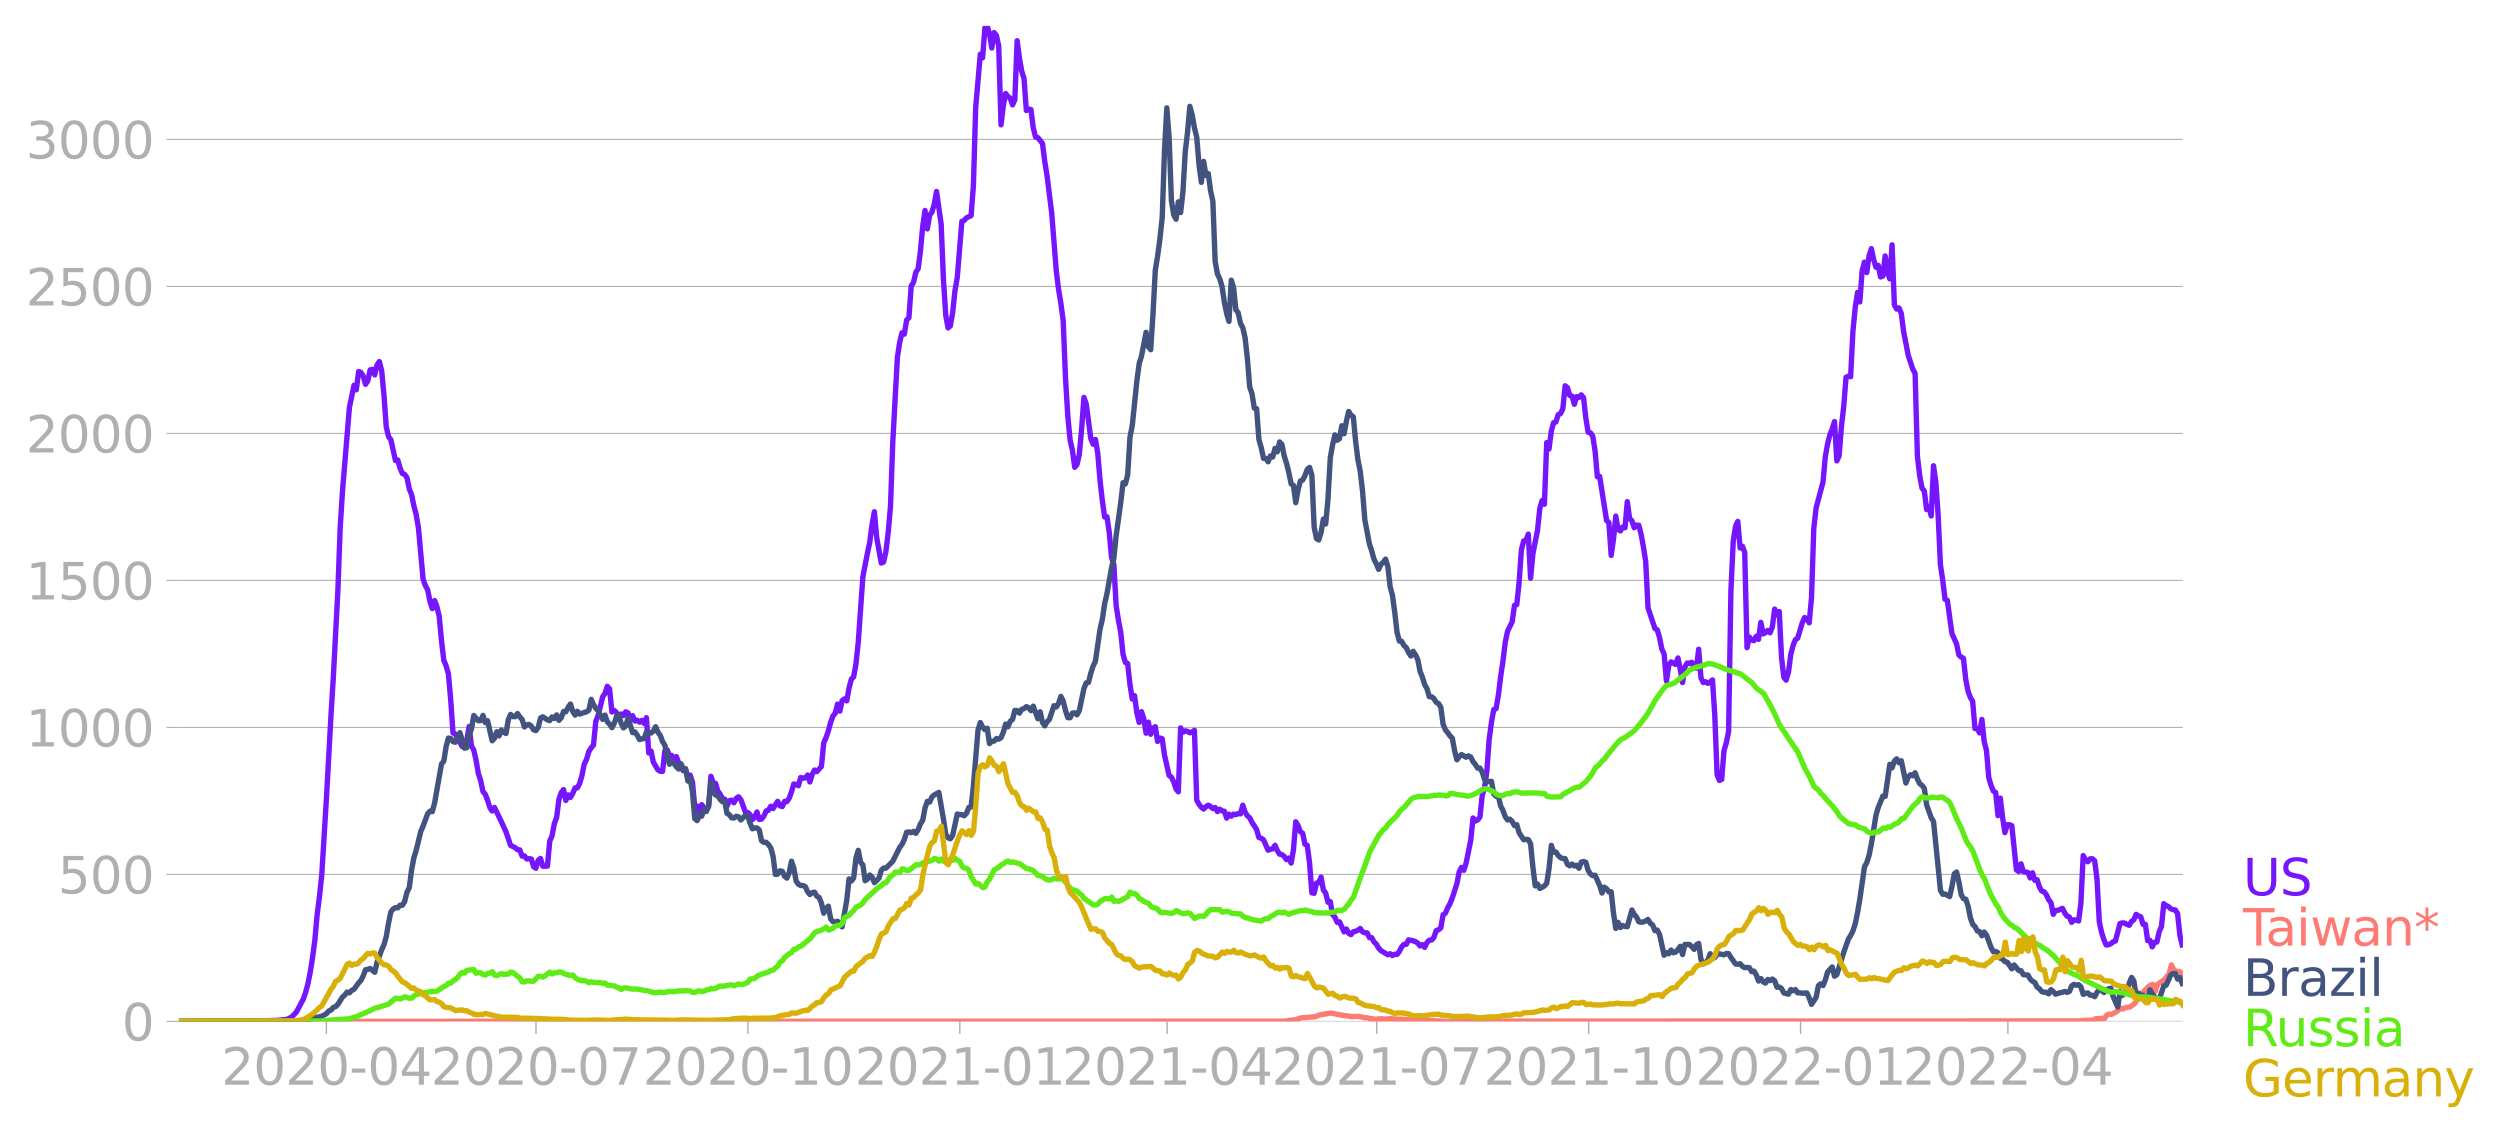 <svg xmlns:xlink="http://www.w3.org/1999/xlink" width="928.157" height="420.553" viewBox="0 0 696.117 315.414" xmlns="http://www.w3.org/2000/svg"><defs><style>*{stroke-linejoin:round;stroke-linecap:butt}</style></defs><g id="figure_1"><path d="M0 315.414h696.117V0H0v315.414z" style="fill:none" id="patch_1"/><g id="axes_1"><path d="M49.83 284.4h558V7.2h-558v277.2z" style="fill:none" id="patch_2"/><g id="matplotlib.axis_1"><g id="xtick_1"><g id="line2d_1"><defs><path id="m16fe137ed3" d="M0 0v3.5" style="stroke:#b0b0b0;stroke-width:.4"/></defs><use xlink:href="#m16fe137ed3" x="90.878" y="284.4" style="fill:#b0b0b0;stroke:#b0b0b0;stroke-width:.4"/></g><g style="fill:#b0b0b0" transform="matrix(.14 0 0 -.14 61.63 302.038)" id="text_1"><defs><path id="DejaVuSans-32" d="M1228 531h2203V0H469v531q359 372 979 998 621 627 780 809 303 340 423 576 121 236 121 464 0 372-261 606-261 235-680 235-297 0-627-103-329-103-704-313v638q381 153 712 231 332 78 607 78 725 0 1156-363 431-362 431-968 0-288-108-546-107-257-392-607-78-91-497-524-418-433-1181-1211z" transform="scale(.016)"/><path id="DejaVuSans-30" d="M2034 4250q-487 0-733-480-245-479-245-1442 0-959 245-1439 246-480 733-480 491 0 736 480 246 480 246 1439 0 963-246 1442-245 480-736 480zm0 500q785 0 1199-621 414-620 414-1801 0-1178-414-1799Q2819-91 2034-91q-784 0-1198 620-414 621-414 1799 0 1181 414 1801 414 621 1198 621z" transform="scale(.016)"/><path id="DejaVuSans-2d" d="M313 2009h1684v-512H313v512z" transform="scale(.016)"/><path id="DejaVuSans-34" d="M2419 4116 825 1625h1594v2491zm-166 550h794V1625h666v-525h-666V0h-628v1100H313v609l1940 2957z" transform="scale(.016)"/></defs><use xlink:href="#DejaVuSans-32"/><use xlink:href="#DejaVuSans-30" x="63.623"/><use xlink:href="#DejaVuSans-32" x="127.246"/><use xlink:href="#DejaVuSans-30" x="190.869"/><use xlink:href="#DejaVuSans-2d" x="254.492"/><use xlink:href="#DejaVuSans-30" x="290.576"/><use xlink:href="#DejaVuSans-34" x="354.199"/></g></g><g id="xtick_2"><use xlink:href="#m16fe137ed3" x="149.244" y="284.4" style="fill:#b0b0b0;stroke:#b0b0b0;stroke-width:.4" id="line2d_2"/><g style="fill:#b0b0b0" transform="matrix(.14 0 0 -.14 119.996 302.038)" id="text_2"><defs><path id="DejaVuSans-37" d="M525 4666h3000v-269L1831 0h-659l1594 4134H525v532z" transform="scale(.016)"/></defs><use xlink:href="#DejaVuSans-32"/><use xlink:href="#DejaVuSans-30" x="63.623"/><use xlink:href="#DejaVuSans-32" x="127.246"/><use xlink:href="#DejaVuSans-30" x="190.869"/><use xlink:href="#DejaVuSans-2d" x="254.492"/><use xlink:href="#DejaVuSans-30" x="290.576"/><use xlink:href="#DejaVuSans-37" x="354.199"/></g></g><g id="xtick_3"><use xlink:href="#m16fe137ed3" x="208.251" y="284.4" style="fill:#b0b0b0;stroke:#b0b0b0;stroke-width:.4" id="line2d_3"/><g style="fill:#b0b0b0" transform="matrix(.14 0 0 -.14 179.003 302.038)" id="text_3"><defs><path id="DejaVuSans-31" d="M794 531h1031v3560L703 3866v575l1116 225h631V531h1031V0H794v531z" transform="scale(.016)"/></defs><use xlink:href="#DejaVuSans-32"/><use xlink:href="#DejaVuSans-30" x="63.623"/><use xlink:href="#DejaVuSans-32" x="127.246"/><use xlink:href="#DejaVuSans-30" x="190.869"/><use xlink:href="#DejaVuSans-2d" x="254.492"/><use xlink:href="#DejaVuSans-31" x="290.576"/><use xlink:href="#DejaVuSans-30" x="354.199"/></g></g><g id="xtick_4"><use xlink:href="#m16fe137ed3" x="267.258" y="284.4" style="fill:#b0b0b0;stroke:#b0b0b0;stroke-width:.4" id="line2d_4"/><g style="fill:#b0b0b0" transform="matrix(.14 0 0 -.14 238.01 302.038)" id="text_4"><use xlink:href="#DejaVuSans-32"/><use xlink:href="#DejaVuSans-30" x="63.623"/><use xlink:href="#DejaVuSans-32" x="127.246"/><use xlink:href="#DejaVuSans-31" x="190.869"/><use xlink:href="#DejaVuSans-2d" x="254.492"/><use xlink:href="#DejaVuSans-30" x="290.576"/><use xlink:href="#DejaVuSans-31" x="354.199"/></g></g><g id="xtick_5"><use xlink:href="#m16fe137ed3" x="324.982" y="284.4" style="fill:#b0b0b0;stroke:#b0b0b0;stroke-width:.4" id="line2d_5"/><g style="fill:#b0b0b0" transform="matrix(.14 0 0 -.14 295.734 302.038)" id="text_5"><use xlink:href="#DejaVuSans-32"/><use xlink:href="#DejaVuSans-30" x="63.623"/><use xlink:href="#DejaVuSans-32" x="127.246"/><use xlink:href="#DejaVuSans-31" x="190.869"/><use xlink:href="#DejaVuSans-2d" x="254.492"/><use xlink:href="#DejaVuSans-30" x="290.576"/><use xlink:href="#DejaVuSans-34" x="354.199"/></g></g><g id="xtick_6"><use xlink:href="#m16fe137ed3" x="383.347" y="284.4" style="fill:#b0b0b0;stroke:#b0b0b0;stroke-width:.4" id="line2d_6"/><g style="fill:#b0b0b0" transform="matrix(.14 0 0 -.14 354.1 302.038)" id="text_6"><use xlink:href="#DejaVuSans-32"/><use xlink:href="#DejaVuSans-30" x="63.623"/><use xlink:href="#DejaVuSans-32" x="127.246"/><use xlink:href="#DejaVuSans-31" x="190.869"/><use xlink:href="#DejaVuSans-2d" x="254.492"/><use xlink:href="#DejaVuSans-30" x="290.576"/><use xlink:href="#DejaVuSans-37" x="354.199"/></g></g><g id="xtick_7"><use xlink:href="#m16fe137ed3" x="442.354" y="284.4" style="fill:#b0b0b0;stroke:#b0b0b0;stroke-width:.4" id="line2d_7"/><g style="fill:#b0b0b0" transform="matrix(.14 0 0 -.14 413.106 302.038)" id="text_7"><use xlink:href="#DejaVuSans-32"/><use xlink:href="#DejaVuSans-30" x="63.623"/><use xlink:href="#DejaVuSans-32" x="127.246"/><use xlink:href="#DejaVuSans-31" x="190.869"/><use xlink:href="#DejaVuSans-2d" x="254.492"/><use xlink:href="#DejaVuSans-31" x="290.576"/><use xlink:href="#DejaVuSans-30" x="354.199"/></g></g><g id="xtick_8"><use xlink:href="#m16fe137ed3" x="501.361" y="284.4" style="fill:#b0b0b0;stroke:#b0b0b0;stroke-width:.4" id="line2d_8"/><g style="fill:#b0b0b0" transform="matrix(.14 0 0 -.14 472.113 302.038)" id="text_8"><use xlink:href="#DejaVuSans-32"/><use xlink:href="#DejaVuSans-30" x="63.623"/><use xlink:href="#DejaVuSans-32" x="127.246"/><use xlink:href="#DejaVuSans-32" x="190.869"/><use xlink:href="#DejaVuSans-2d" x="254.492"/><use xlink:href="#DejaVuSans-30" x="290.576"/><use xlink:href="#DejaVuSans-31" x="354.199"/></g></g><g id="xtick_9"><use xlink:href="#m16fe137ed3" x="559.085" y="284.4" style="fill:#b0b0b0;stroke:#b0b0b0;stroke-width:.4" id="line2d_9"/><g style="fill:#b0b0b0" transform="matrix(.14 0 0 -.14 529.837 302.038)" id="text_9"><use xlink:href="#DejaVuSans-32"/><use xlink:href="#DejaVuSans-30" x="63.623"/><use xlink:href="#DejaVuSans-32" x="127.246"/><use xlink:href="#DejaVuSans-32" x="190.869"/><use xlink:href="#DejaVuSans-2d" x="254.492"/><use xlink:href="#DejaVuSans-30" x="290.576"/><use xlink:href="#DejaVuSans-34" x="354.199"/></g></g></g><g id="matplotlib.axis_2"><g id="ytick_1"><path d="M49.83 284.4h558" clip-path="url(#p6d9cd3d3c3)" style="fill:none;stroke:#b0b0b0;stroke-width:.3;stroke-linecap:square" id="line2d_10"/><g id="line2d_11"><defs><path id="mccbe246eff" d="M0 0h-3.5" style="stroke:#b0b0b0;stroke-width:.3"/></defs><use xlink:href="#mccbe246eff" x="49.83" y="284.4" style="fill:#b0b0b0;stroke:#b0b0b0;stroke-width:.3"/></g><use xlink:href="#DejaVuSans-30" style="fill:#b0b0b0" transform="matrix(.14 0 0 -.14 33.922 289.719)" id="text_10"/></g><g id="ytick_2"><path d="M49.83 243.468h558" clip-path="url(#p6d9cd3d3c3)" style="fill:none;stroke:#b0b0b0;stroke-width:.3;stroke-linecap:square" id="line2d_12"/><use xlink:href="#mccbe246eff" x="49.83" y="243.468" style="fill:#b0b0b0;stroke:#b0b0b0;stroke-width:.3" id="line2d_13"/><g style="fill:#b0b0b0" transform="matrix(.14 0 0 -.14 16.108 248.787)" id="text_11"><defs><path id="DejaVuSans-35" d="M691 4666h2478v-532H1269V2991q137 47 274 70 138 23 276 23 781 0 1237-428 457-428 457-1159 0-753-469-1171Q2575-91 1722-91q-294 0-599 50Q819 9 494 109v635q281-153 581-228t634-75q541 0 856 284 316 284 316 772 0 487-316 771-315 285-856 285-253 0-505-56-251-56-513-175v2344z" transform="scale(.016)"/></defs><use xlink:href="#DejaVuSans-35"/><use xlink:href="#DejaVuSans-30" x="63.623"/><use xlink:href="#DejaVuSans-30" x="127.246"/></g></g><g id="ytick_3"><path d="M49.83 202.537h558" clip-path="url(#p6d9cd3d3c3)" style="fill:none;stroke:#b0b0b0;stroke-width:.3;stroke-linecap:square" id="line2d_14"/><use xlink:href="#mccbe246eff" x="49.83" y="202.537" style="fill:#b0b0b0;stroke:#b0b0b0;stroke-width:.3" id="line2d_15"/><g style="fill:#b0b0b0" transform="matrix(.14 0 0 -.14 7.2 207.856)" id="text_12"><use xlink:href="#DejaVuSans-31"/><use xlink:href="#DejaVuSans-30" x="63.623"/><use xlink:href="#DejaVuSans-30" x="127.246"/><use xlink:href="#DejaVuSans-30" x="190.869"/></g></g><g id="ytick_4"><path d="M49.83 161.605h558" clip-path="url(#p6d9cd3d3c3)" style="fill:none;stroke:#b0b0b0;stroke-width:.3;stroke-linecap:square" id="line2d_16"/><use xlink:href="#mccbe246eff" x="49.83" y="161.605" style="fill:#b0b0b0;stroke:#b0b0b0;stroke-width:.3" id="line2d_17"/><g style="fill:#b0b0b0" transform="matrix(.14 0 0 -.14 7.2 166.924)" id="text_13"><use xlink:href="#DejaVuSans-31"/><use xlink:href="#DejaVuSans-35" x="63.623"/><use xlink:href="#DejaVuSans-30" x="127.246"/><use xlink:href="#DejaVuSans-30" x="190.869"/></g></g><g id="ytick_5"><path d="M49.83 120.674h558" clip-path="url(#p6d9cd3d3c3)" style="fill:none;stroke:#b0b0b0;stroke-width:.3;stroke-linecap:square" id="line2d_18"/><use xlink:href="#mccbe246eff" x="49.83" y="120.674" style="fill:#b0b0b0;stroke:#b0b0b0;stroke-width:.3" id="line2d_19"/><g style="fill:#b0b0b0" transform="matrix(.14 0 0 -.14 7.2 125.993)" id="text_14"><use xlink:href="#DejaVuSans-32"/><use xlink:href="#DejaVuSans-30" x="63.623"/><use xlink:href="#DejaVuSans-30" x="127.246"/><use xlink:href="#DejaVuSans-30" x="190.869"/></g></g><g id="ytick_6"><path d="M49.83 79.742h558" clip-path="url(#p6d9cd3d3c3)" style="fill:none;stroke:#b0b0b0;stroke-width:.3;stroke-linecap:square" id="line2d_20"/><use xlink:href="#mccbe246eff" x="49.83" y="79.742" style="fill:#b0b0b0;stroke:#b0b0b0;stroke-width:.3" id="line2d_21"/><g style="fill:#b0b0b0" transform="matrix(.14 0 0 -.14 7.2 85.061)" id="text_15"><use xlink:href="#DejaVuSans-32"/><use xlink:href="#DejaVuSans-35" x="63.623"/><use xlink:href="#DejaVuSans-30" x="127.246"/><use xlink:href="#DejaVuSans-30" x="190.869"/></g></g><g id="ytick_7"><path d="M49.83 38.81h558" clip-path="url(#p6d9cd3d3c3)" style="fill:none;stroke:#b0b0b0;stroke-width:.3;stroke-linecap:square" id="line2d_22"/><use xlink:href="#mccbe246eff" x="49.83" y="38.811" style="fill:#b0b0b0;stroke:#b0b0b0;stroke-width:.3" id="line2d_23"/><g style="fill:#b0b0b0" transform="matrix(.14 0 0 -.14 7.2 44.13)" id="text_16"><defs><path id="DejaVuSans-33" d="M2597 2516q453-97 707-404 255-306 255-756 0-690-475-1069Q2609-91 1734-91q-293 0-604 58T488 141v609q262-153 574-231 313-78 654-78 593 0 904 234t311 681q0 413-289 645-289 233-804 233h-544v519h569q465 0 712 186t247 536q0 359-255 551-254 193-729 193-260 0-557-57-297-56-653-174v562q360 100 674 150t592 50q719 0 1137-327 419-326 419-882 0-388-222-655t-631-370z" transform="scale(.016)"/></defs><use xlink:href="#DejaVuSans-33"/><use xlink:href="#DejaVuSans-30" x="63.623"/><use xlink:href="#DejaVuSans-30" x="127.246"/><use xlink:href="#DejaVuSans-30" x="190.869"/></g></g></g><path d="m49.83 284.4 22.448-.082 3.207-.152 1.283-.012 1.283-.117 1.924-.21 1.283-.667 1.282-1.368 1.924-3.625.642-1.871.641-2.41.642-3.192.641-4.035.641-4.865.642-7.134.641-4.993.642-6.082 1.282-21.038 1.283-23.355.641-10.385 1.283-24.453.642-17.507.64-10.093 1.925-23.296 1.283-6.186.641 1.263.642-5.076.641.246.641 1.029.642 2.28.641-.97.641-3.04.642-.165.641 1.544.642-2.772.641-.923.641 2.514.642 6.713.641 8.923.642 2.76.64.83 1.284 5.8.641-.151.641 2.28.642 1.485.641.258.642.912.64 3.122.642 1.58.642 3.145.641 2.432.641 3.79 1.283 14.209.642 1.766.641 1.204.641 3.228.642 1.976.641-2.222.641 1.65.642 2.724.641 6.806.642 5.438.641 1.544.641 2.222.642 7.25.641 9.205.642.327 1.924 3.45.641.21.641-2.058.642-3.719.641 5.427.642 1.11.64 2.82.642 3.73.642 1.941.641 3.076.641.772.642 1.637.641 2.07.642.935.641-.982 1.924 3.976 1.283 2.819 1.283 3.765 1.282.655.642.55.641.07.642 1.72.64-.07.642.865.642-.082.641.105.641 2.105.642.456.641-2.222.642-.491.64 2.152 1.284-.035.641-6.959.641-1.45.642-3.426.641-1.708.642-5.099.641-1.824.641-.83.642 3.005.641-1.532.641.69.642-1.111.641-1.532.642-.035.641-1.205.641-2.21.642-3.193.641-1.286.642-2.234.64-.982.642-.748.642-6.643.641-1.59 1.283-5.24.641-.924.642-1.988.64.725.642 6.409.642-.421.641.608.641 1.696.642-1.322.641.421.642-1.017.641.304.641 2.105.642-1.333.641 1.473.641-.21.642.538.641-.491.642.83.641-1.579.641 9.8.642-.514.641 3.064 1.283 2.187.641.362.642.047.641-5.707.641-.292.642 1.555.641.012.642 1.029.64-.702.642 1.684.642 1.263.641.97.641-.303.642 1.918.641-.386.642 1.965.641 7.005.641-.363.642 1.778.641-2.152 1.283 1.625.641-1.122.642-8.42.641 1.824.641.152.642 2.117.641.889.642 1.227.64.164.642 1.942.642-1.497.641-.152.641.713.642-1.228.641-.433.642.772 1.282 3.544.642.058.641.573.641 1.439.642-.679.641-1.485.642 2.093.641-.116.641-.82.642-1.438.641-.198.641-1.111.642.631 1.283-2 .641 1.252.641.198.642-1.438.641.059.642-.936.64-1.79.642-2.163.642.105.641.363.641-2.28.642.198.641-.128.642-.76.64 1.93.642-2.13.642-1.192.641.432 1.283-1.438.641-6.56.642-1.427.641-1.895.641-2.374.642-1.778.641-.76.641-2.56.642 1.952.641-2.912.642-.491.641.538.641-3.555.642-2.48.641-.655.642-3.555.64-6.104 1.284-18.186 1.282-6.619.642-3.017.641-4.994.642-3.485.64 7.134 1.284 7.157.641-.28.641-2.877.642-5.345.641-7.344.642-17.928 1.282-23.53.642-4.187.641-2.631.641.386.642-3.918.641-.666.642-8.853.641-.983.641-2.818.642-.97.641-4.913.642-6.934.64-4.386.642 5.122.642-3.789.641-.889.641-2.163.642-3.579 1.283 9.11.64 15.46.642 9.93.642 3.496.641-.573.641-3.683.642-6.093.641-3.731 1.283-15.577.641-.27.642-.724 1.282-.62.642-8.303.641-21.835 1.283-14.805.641.994.642-8.373.641-.515.642 2.292.64 3.871.642-4.292.642.795.641 2.96.641 21.927.642-5.333.641-3.368.642.807.64.48.642 1.87.642-1.426.641-16.431.641 4.865.642 3.613.641 2.082.642 8.865.641-.398.641.129.642 5.098.641 2.55.641.164 1.283 1.625.642 5.04.641 3.977 1.283 10.28 1.283 16.243.64 5.134.642 3.883.642 4.853.641 15.94.641 10.479.642 6.783.641 2.783.642 4.783.64-.76.642-2.853.642-7.029.641-8.818.641 1.825 1.283 9.636.642 1.567.641-1.333.641 3.812.642 7.579.641 5.683.641 4.538.642-.094.641 4.339.642 7.005.641 1.977.641 11.437.642 4.105.641 3.356.642 6.152.64 2.198.642.316.642 5.847.641 4.023.641-.924.642 4.83.641 2.608.642-2.982.64 2 .642 3.988.642-3.064.641 3.368.641-1.66.642-.445.641 4.093.642-.936.641.176.641 4.572 1.283 5.66.641.492.642 1.286.641 2 .642.784.641-17.788.641 1.205.642-.386.641.128.642.41.64-.234.642-.456.642 19.448.641 1.17.641.783.642.514.641-.654.642-.41.64.363.642.585.642-.316.641 1.134.641-.643.642.456.641.117.642 1.895.641-1.088.641.561.642-.584.641.152.641-.304.642.081.641-2.409.642 1.907.641 1.064.641.526.642 1.275 1.283 1.988.64 2.222.642.234.642.409 1.282 2.889.642-.246.641-.117.642-.97.64 1.473.642.982.642.106.641.526.641.9.642-.456.641 1.404.642-3.66.641-7.836.641 1.04.642 1.72.641.42.641 3.076.642.316.641 4.865.642 8.338.641.13.641-2.854.642-.082.641-1.567.642 3.578.64.866.642 2.56.642-.198.641 3.602.641.725.642 1.45.641-.117 1.283 2.772.641-.795.642 1.192.641.375.641-.807.642-.129.641-.269.642-.503.641.912.641.281.642.024.641 1.31.641.034.642 1.182.641.608.642 1.122.641.69 1.924 1.146.642-.28.64.503.642-.363.642.059.641-.83.641-1.264.642-.713.641-.012.642-1.251 1.282.269.642.234.641.42.641.784.642-.374.641.772.642-1.345.641-.667.641-.035.642-.736.641-1.883.641-.222.642-.538.641-3.65.642-.455.641-1.497.641-1.146.642-1.614 1.283-3.976.64-3.275.642-1.24.642.82.641-2.024 1.283-6.327.641-6.222.642.854.64-.292.642-.842.642-6.046.641-2.082.641-4.596.642-8.818.641-4.818.642-3.544.641-.257.641-3.719.642-5.227.641-4.292.641-5.263.642-3.064 1.283-2.631.641-4.573.641-.21.642-6.093.641-9.122.642-2.526.64-.117.642-1.766.642 12.268.641-6.807 1.283-6.514.641-6.08.642-2.223.64 1.03.642-17.157.642 1.778.641-4.994.641-2.327.642-.21.641-2.047.642-.27.641-1.344.641-6.397.642.514.641 2.176.641.198.642 2.257.641-2.151.642.245.641-.713.641.795.642 5.707.641 3.883.642.187.64.9.642 4.117.642 7.204.641-.082 1.924 12.244.642.573.64 9.17.642-4.492.642-6.455.641 3.742.641.386.642-1.1.641.211.642-7.262.641 4.666.641.655.642 1.93.641-.737.641.07.642 2.503.641 3.496.642 4.14.641 12.853 1.924 5.742.642.374.64 2.129.642 3.216.642 1.426.641 7.485.641-4.304.642-1.029 1.283.702.64-1.79.642 3.135.642 3.719.641-4.292.641-1.158.642.105.641-.304.642 1.474.641.163.641-5.262.642 7.952.641 1.31.641-.21.642.432.641-.374.642-.561.641 9.928.641 16.432.642 1.602.641-.293.642-7.999.64-2.14.642-3.204.642-39.06.641-13.765.641-4.292.642-1.357.641 7.403.642-.491.64 1.742.642 26.489.642-2.947.641.83.641.175.642-1.216.641.854.642-4.725.641 3.204.641-.339.642-.62.641.644.641-1.59.642-5.006.641 1.59.642-.9.641 12.91.641 5.392.642.795.641-2.198.642-4.959.64-2.467.642-1.626.642-.456 1.282-4.257.642-1.462.641.28.642 1.182.64-6.911.642-19.355.642-5.707 1.924-7.216.641-7.04.642-3.59.641-2.562.641-1.613.642-2.035.641 10.934.641-1.415.642-8.116.641-5.613.642-8.14.641-.28.641.128.642-12.712.641-6.56.642-4.2.64 2.655.642-8.7.642-2.386.641 2.9.641-4.631.642-2.011.641 3.017.642 2.152.64-.515.642 3.216.642-.257.641-5.579.641 4.585.642 1.766.641-9.461.642 16.758.641 1.123.641-.304.642 1.508.641 4.994 1.283 6.654 1.283 3.906.641 1.135.641 23.097.642 5.391.641 3.485.642.83.64 5.134.642-.807.642 2.573.641-13.963.641 4.55.642 9.168.641 13.87.642 4.28.64 5.321.642.292 1.283 9.263 1.283 2.83.641 3.099.642.585.641.362.641 5.918.642 3.24.641 1.742.641 1.099.642 7.566h.641l.642 1.193.641-3.742.641 6.14.642 2.526.641 7.555.642 2.198.64 1.52.642.421.642 6.433.641-4.877.641 5.391.642 4.21.641-2.187.642-.011.64.269 1.284 12.29.641.469.641-2.129.642 2.164 1.283.257.641 1.509.641-1.427.642 2.081.641-.163.641 2.035.642 1.11.641.2.642.841.641 1.369.641.807.642 3.274.641-1.087.642-.012 1.282-.561.642 1.286.641.889.641.234.642 1.473.641-.702.642.094.64.234.642-4.888.642-13.31.641 1.112.641.608.642-.819.641-.035.642.585.641 5.076.641 11.917.642 2.947.641 2.023.641 1.473.642-.082.641-.269.642-.526.641-.234 1.283-4.865.641-.175.642.047.64.397.642.222.642-1.087.641-.445.641-1.508.642.456.641.21.642 2.105h.64l.642 4.526.642-.07.641 1.813.641-1.275.642-.058.641-2.866.642-1.438.641-6.374.641.48.642.327.641.573.641.281.642.082.641.994.642 6.023.641 2.713h0" clip-path="url(#p6d9cd3d3c3)" style="fill:none;stroke:#7516fd;stroke-width:1.5;stroke-linecap:square" id="line2d_24"/><path d="m49.83 284.4 307.862-.058 3.207-.457 1.283-.444 3.848-.316.641-.187.642-.304 3.207-.55 3.848.726 1.283.105.641.175 1.924-.105 1.924.42.642.024.641.2.641-.024.642.222 1.924-.164 1.283.105 1.283-.152 1.282.152 1.283.024h.641l1.283.164.642-.035 1.282.152 4.49.07 4.49.245 8.338-.28 1.282.152 1.924.082 1.283-.036 7.055.024 156.497-.07 1.283-.129 2.565-.058.642-.41 2.565-.105.641-.947.642-.222.641.07 1.283-.69 1.283-1.065.641.258.642-.398 1.282-.175 1.283-.936.641-.9.642-1.217 2.565-2.56.642-.469.641-.187.641 1.907.642-1.953 1.283-.89.641-.432 1.283-1.614.641-2.467.641 1.321.642.491.641.012.642.187.641.503h0" clip-path="url(#p6d9cd3d3c3)" style="fill:none;stroke:#fe7b74;stroke-width:1.5;stroke-linecap:square" id="line2d_25"/><path d="m49.83 284.4 32.71-.07 2.566-.328 3.207-.725 1.283-.339 1.282-.655.642-.772.641-.233.641-.784.642-.187.641-.643 1.283-2.035.641-.55.642-.842.641.222.641-.678.642-.316 1.283-1.79.641-.666.641-1.286.642-1.708.641-.105.641-.234 1.283 1.041.642-2.771 1.282-3.462.642-1.415.641-2.246.642-3.812.64-3.1.642-.794.642-.386.641.046.641-.713.642.012.641-1.064.642-2.573.64-1.275.642-4.923.642-3.392.641-2.07 1.283-5.274.641-1.509 1.283-3.426.641-.714.642.129.641-2.398 1.924-10.864.642-.795.641-4.047.641-2.362.642.094.641.888.642.176 1.282-2.655 1.283 4.316.641-.164.642-3.637.641-1.556.642-3.742 1.282 1.45.642-.058.641-1.427.641 2.011.642-.514 1.283 5.555.641-.655.641-1.848.642 1.158.641-1.626.641.62.642.34.641-3.848.642-1.462.641.596.641.024.642-.866.641.948.642.69.64 2.093.642-.573.642-.129.641.468.641 1.04.642.211.641-.923.642-2.573.64-.34 1.284.854.641.2.641-1.018.642.432.641-.994.642 1.497.641-.69.641-1.754.642.07.641-1.251.641-.9.642 2.046.641 1.03.642-1.065.641.783 1.283-.456.641-.163.642-.492.64-2.982.642 1.485.642.971.641.69 1.283 2.433.641-1.193.642 1.848.64.666.642.97.642-1.169.641-1.953.641-.28.642 2.128.641 1.333.642-.526.641-2.187 1.283 4.046.641-.187.641.913.642 1.216.641-.21.642-.083.641-1.847.641.245.642.059.641-.515.642-1.228.64 1.544.642.854.642 1.742.641.983.641 2.947.642 2.362.641-.807.642.631.64.89.642.62.642-1.463.641 1.38h.641l.642 3.427.641-.667.642 3.824.641 7.31.641.55.642-1.252.641.012.641-1.907.642.62.641-1.614.642-6.514.641 2.28.641 1.229.642.234.641 1.005.642.632.64-.094.642 3.368.642.351.641.866.641.07.642-.48.641.14.642.878 1.282-1.333.642.257.641 1.965.641 1.567.642-.223.641-.023.642.561.641 3.006.641.444h.642l.641.632.641.935.642 2.328.641 5.052.642-.082.641-.924.641.129.642 1.391.641.503.642-1.543.64-3.158.642 1.883.642 3.614.641.935.641.328.642.023.641.28.642 1.427.64.784.642-.538.642-.117.641 1.111.641.35.642 1.603.641 2.783.642-1.333.641-.608.641 3.532.642.748.641.152.641-.245.642 1.052.641.515 1.283-7.426.641-5.918.642.585.641-.83.642-5.614.64-2.105.642 3.31.642.736.641 4.41.641-.445.642-1.146.641.596.642 1.532 1.282-1.24.642-2.186.641-.643.641.046 1.925-1.93 1.282-2.596.642-1.25.641-.866.641-1.322.642-2.035.641-.093.642.199.641-.351.641.526.642-1.03.641-1.59.642-1.029.64-3.415.642-1.824.642.21.641-1.45.641-.56 1.283-.69 1.283 7.437.641 4.245.642.96.641.268.641-.959 1.283-5.94.642.151.641.035.641.304.642-.69.641-1.602.641-.164.642-5.87 1.283-15.53.641-2.094.641 1.24.642.736.641-.386.642 4.257.64-.631.642-.059.642-.713.641.175.641-.41.642-1.531.641-2.257.642.748.64-1.532.642-.514.642-2.503.641.058.641.69.642-1.064.641-.187.642-.55.641.316.641.784.642-1.24 1.282 3.497.642-1.918.641 2.982.642.924.641-1.146.641-.632 1.283-3.836.642.363.64-1.03.642-1.917.642 1.286.641 2.608.641 2.012.642.035.641-1.298.642-.07.64.55.642-1.17 1.283-6.128.641-1.59.642-.141.641-2.585.642-1.953.641-1.368 1.283-8.935.641-2.725.641-4.338.642-2.784 1.283-7.239.641-2.69.641-6.233 1.283-9.297.642-5.45.64.328.642-2.48.642-10.513.641-3.275 1.283-12.431.641-4.818.642-2.07 1.282-6.62.642 4.023.641.819.641-9.987.642-12.174.641-3.918.642-4.795.641-5.941.641-18.805.642-11.707.641 8.292.641 17.542.642 3.976.641 1.182.642-4.83.641 2.97.641-5.765.642-11.122.641-5.485.642-7.192.64 2.35.642 3.637.642 2.643.641 7.684.641 4.853.642-5.835.641 3.917.642-.526.64 4.795.642 2.9.642 16.84.641 3.45.641 1.299.642 2.198.641 4.397.642 3.111.641 2.164.641-11.473.642 2.117.641 6.151.641.796.642 2.982.641 1.193.642 2.818.641 5.8.641 7.895.642 1.847.641 4.023.642.164.64 8.584.642 2.222.642 3.029.641-.012.641.948.642-1.626.641.304.642-2.41.64.948.642-2.736.642.713.641 3.216.641 2.012.642 2.607.641 3.123.642.433.641 4.794.641-3.508.642-2.514.641-.281.641-1.216.642-1.754.641-.527.642 2.187.641 14.443.641 3.17.642.385.641-2.14.642-3.672.64 1.357.642-6.912.642-11.53.641-3.556.641-2.807.642 1.509.641-.433.642-3.625.64 2.233.642-3.496.642-2.702.641 1.041.641.456.642 6.806.641 5.111.642 3.228.641 5.473.641 8.046 1.283 6.748.641 1.93.642 2.35.641 1.24.642 1.543.641-1.391.641-.585.642-.877.641 2.093.642 5.602.64 2.397.642 4.725.642 5.59.641 2.41.641.081.642 1.17.641.573.642 1.38.64.97.642-1.321.642.982.641 1.333.641 3.275.642 1.59.641 2.082.642 1.146.641 2.222.641.023.642.503.641 1.053.641.316.642 1.052.641 4.748.642 1.544.641.748.641.948.642.608.641 3.52.642 2.514.64-.865.642-.585 1.283.725.641-.362.642.315.641 1.287.642.783.64 1.018h.642l.642 1.1.641 2.034.641.643 1.283-.105.642 3.52.641.655.641-.035.642 2.748.641 1.205.641 1.777.642.89.641-.211.642.643.641 1.158.641-.258.642 2.222 1.283 1.953.64-.105.642.082.642 1.146.641 6.479.641 5.24.642-.492.641 1.216 1.283-.69.641-.748.642-4.105.641-6.456.641 1.883.642-.023.641.97.642.597.641.222.641.059.642 1.59.641.398.641-.491.642.538.641-.211.642.83.641-1.684.641-.187.642.246.641 2.222.642 1.006.64.467.642-.117 1.283 2.854.641 2.105.642-1.637.641.444.642.877.64-.035.642 5.953.642 4.257.641-1.684.641 1.438.642-.573.641.269.642.058 1.282-4.642.642 1.24.641.7.641 1.346.642.105.641-.058.642-.281.641-.421.641 1.088.642.456.641 1.567.642-.164.64 1.216 1.284 5.8.641-.713.641.304.642-1.017.641.737.642-.199.64-.655.642-.924.642 2.269.641-2.795 1.283.012.641.584.642.76.641-1.262.641-.375.642 4.48.641 1.169.641-.363.642-.655.641-1.777.642 1.24.641-.188.641-.783.642-.234 1.283.28.64-.362.642.035.642 1.076 1.282 1.778.642.105.641-.164.642.76.64.328.642-.047.642.07.641 1.088.641-.129.642 1.018.641 1.73.642-.678.641.9.641.351.642-.994.641.316.641-.444.642.49.641 1.778.642-.035.641.41.641 1.251 1.283.316.642-1.287.64.34.642-.328.642.912.641-.023.641.14 1.283-.082.642 1.369.64 1.8 1.284-1.929.641-3.275.641-.502.642.467.641-1.567.642-2.21 1.282-1.403.642 2.572.641-.42 1.924-6.246 1.283-3.648.641-.994.642-1.345.641-1.965.642-3.11.64-3.766 1.284-8.947.641-1.181.641-2.023.642-3.205 1.283-7.999.64-2.152 1.284-3.145.641.081 1.283-8.923.641.971.642-1.93.641-.573.641 1.076.642-.538 1.282 6.198.642-1.672.641-.643.642.28.641-.818.641 1.778.642 1.263.641.48.642.83.64 4.572 1.284 3.637.641 1.018 1.924 19.144.642 1.11.64-.07 1.284.702.641-2.806.641-3.52.642-.503.641 2.748.642 3.543.641 1.135.641.14.642 1.93.641 3.274.641 1.766.642.678.641 1.17.642.222.641 1.146.641-1.04.642.841 1.283 3.485.64 1.17.642-.082.642.374.641 1.509.641.234.642.713.641.14 1.283 1.86.641-1.076 1.283 1.544.641.058.642 1.1 1.283.105.641 1.134.641.597.642.362.641 1.275.641.444.642.784.641.187.642-.012.641.468.641-1.17.642.55.641.702 1.283-.421.641-.105.642-.223.641.246.641-.257.642-1.567.641-.398.642.234.64-.152.642.608.642 2.082.641-.27.641-.116.642.608.641.035.642.398.641-1.24.641-.725.642.152.641.666.641-.666.642-.386.641-.164.642 2.316 1.282 2.923.642-4.303.641 1.1.642-1.03.64.34.642-2.784.642-1.544.641.947.641 4.292.642-.865.641.842.642-.304.64.912.642.082.642-2.456.641 1.146 1.283 1.567.641-.082 1.283-3.754.641-.163 1.283-2.842.641-.421h.642l.641 1.555.642-.468.641 1.673h0" clip-path="url(#p6d9cd3d3c3)" style="fill:none;stroke:#42537f;stroke-width:1.5;stroke-linecap:square" id="line2d_26"/><path d="m49.83 284.4 39.766-.094 1.924-.222 5.772-.42 1.283-.445.641-.129 3.848-1.696 1.283-.678.642-.093 3.207-1.03 1.924-1.672 1.282.246 1.283-.597 1.283.375.641-.024.642-.596.641-.351 1.283-.351 3.207-.596.641.035.641-.094 1.925-1.286.641-.234.641-.69.642-.012.641-.69.642-.304.64-.55.642-.959.642-.49.641.175.641-.749 1.925-.21.64 1.029.642-.187.642.047.641.514.641.129.642-.456.641-.047.642-.456.641.97.641.176 1.283-.62.641.257.642-.117.641.024.642-.55.641.117 1.283 1.03.641.467.642 1.064.64.059.642-.316 1.283.117.641-.012 1.283-1.368h.642l.64.245.642-.374 1.283-1.017.641.503.642-.34.641.024.642-.246.641.047 1.283.632 1.282.292.642-.14.641.771.642.41 1.282.48.642-.106.641.234.642.386.64-.28.642.21 1.924.023.642.222.641-.093.642.596 1.924.21.641.34.641.164.642.49.641-.397.642-.07 1.924.386.641-.094 1.924.281.642.187.641.012 1.283.327.641.28 1.283-.081.641-.129.642.129.641.012 1.283-.363 1.283.164.64-.21 1.284-.06.641.071.641-.129 1.283.106.642.386.641.011.641-.304.642-.152.641.2.641-.095.642-.35.641-.07.642-.34.641.129.641-.187 1.283-.643.642.14.64-.175.642-.059.642-.175.641-.047.641.304 1.283-.526.642.128.64-.023 1.284-.561.641-.924 1.283-.152.641-.644 1.283-.573 1.924-.62.641-.385.642-.094.641-.655.642-.456.641-1.134.641-.374.642-.971 1.283-.994.64-.328.642-.912.642-.058.641-.597.641-.199 2.566-2.058 1.283-1.672.641-.363.641-.128 1.283-.597.642-.491.641.819.641-.21.642-.363.641-.503.641-.187.642-.07.641-.492.642-1.637 1.282-.655.642-.783.641-.527.642-.959 1.282-.584.642-.632.641-.959 2.566-2.327.64-.678 1.284-.83.641-.644.641-.117 1.283-1.848.642-.327.641-.819 1.283.082.641-.97.641.081.642.398.641-.07 1.924-1.556.642.059.641-.14.642-.445.64-.292.642-.012 1.283-.444.641-.456.642.152.641.56.642-.584.64.597.642.234.642-.503 1.282.058.642-.573.641.526.642.281.641 1.368.641.538.642.07.641.527.641 1.8 1.283 2.059.642-.222 1.282 1.193.642-.188.641-1.45.642-.725 1.282-2.608 1.283-.69.641-.631.642-.316.641-.503.642-.28.64.385.642-.128 1.924.456 1.283.924.642.48.641.058 1.283.48 1.282 1.39 1.283.211.642.62.641.34.641.081.642-.128.641-.398.642.222 1.282-.047.642.152 1.924 2.456.641.41 1.283.42.641.656.642.444.641.947 1.283.866 1.283.912.641.047.641-.258.642-.76 1.282-.748.642-.024.641.106.642-.538.641 1.204.641-.175.642.187.641-.28 1.283-.75.641-.338.642-1.252.641.445h.641l.642.456.641.959.642.257.64.526 1.284.527.641.76.641.444.642.047.641.42.642.761.641.175.641-.105 1.924.28.642-.221.641-.538.642.257.641.386.641.199.642-.047.641-.21.642.198 1.282 1.38 1.283-.678 1.283.082.641-.585.642-.807.64-.491 2.566.07.642.667 1.283-.258.641.14.641.422 2.566.187.641.643.642.328 1.282.35.642.27 2.565.397.642-.48.641-.21.641.035.642-.678.641-.246 1.283-.818.641-.059.642.187.641-.245.641.386.642.245.641-.339 2.566-.69.641.047.641-.222 1.283.35.642.094.641.304 2.566.105.64-.07.642.129.642-.234 1.282-.105.642-.48 1.283.035.64-.397 1.284-1.462.641-1.076.641-.795 1.925-5.438 1.924-5.134.641-1.942 2.566-4.713 1.282-1.567.642-.48.641-.97 2.566-2.55.641-1.04.641-.679.642-.479 1.924-2.257.641-.421 1.283-.292 1.924-.047.642.058 1.924-.386.641.047.641-.14 1.283.082.642.175.641-.058.641-.62h.642l1.283.327 1.924.187.641.223.641-.024 1.283-.374 1.283-.632 1.283-.842.641-.187.641.059.642.234 1.283.62.641.63.641.282.642.128.641-.082.641-.362.642-.152.641.023.642-.374 1.282-.152 1.283.398 1.924-.07h2.566l.641.14 1.283.047.641.748 1.283.199 1.924-.035.642-.082.641-.643 1.283-.69.641-.328.641-.456.642-.304.641-.175.642-.035 1.282-1.065.642-.55 1.283-1.543.64-1.017.642-1.252.642-.433 1.282-1.461.642-.538 1.283-1.731 1.924-2.327 1.282-1.322 1.283-.666 1.924-1.357.642-.538 1.282-1.485 1.925-2.48.641-.994 1.924-3.438 1.924-2.748.642-.772.641-.596 1.924-.573 2.566-1.977.641-.514 1.283-1.263 1.924-.784 1.924-.48 1.283-.55 1.283.223 1.924.678 1.924.842 3.848 1.17 3.207 2.444 1.283 1.579 1.924 1.368 1.924 3.415 1.283 2.514 1.283 2.924 5.13 7.637 1.925 4.49 1.283 2.28 1.282 2.773 1.283.982.641 1.006.642.49.641.878 1.924 2.047 1.283 1.672.641 1.11 2.566 2.153.641.058 1.283.257.642.515 1.282.421.642.152.641.69.641.35.642.2.641-.293 1.283-.14 1.283-1.053.641.14.641-.444.642.082 1.283-.9.641-.152.641-.515.642-.842.641-.058 2.566-3.497 1.282-1.088.642-1.052.641-.41.642.305 1.282.081.642-.245 1.924.164.641-.21.642.116.64.515.642.315.642.749 1.924 4.55 1.283 2.595 1.282 3.31.642 1.076.641.807.641 1.204 1.925 5.158.641 1.426.641 1.006 1.283 3.368.642 1.439 1.282 2.257.642.865.641 1.544 1.283 1.778 1.283 1.333.64.374.642.573.642.21 2.565 2.491 1.283.913 1.283.725.641.386.641.245.642.538 1.283.702 1.924 1.672 2.565 2.9 1.283 1.357 1.924.936 1.283.49.641.586 1.283.713 1.924.889 1.924.97 2.566 1.135.641.152 1.283-.187 1.283.269.641.07 2.566.737 1.282.222.642.21 1.283-.023 1.282.105 3.207.433 1.283.246 5.131.853h0" clip-path="url(#p6d9cd3d3c3)" style="fill:none;stroke:#5feb16;stroke-width:1.5;stroke-linecap:square" id="line2d_27"/><path d="m49.83 284.4 29.503-.094 1.283-.023 1.924-.058 1.924-.328 1.925-1.1 1.282-.993 1.283-1.31.642-.41 2.565-4.619.641-.807.642-1.403.641-.304.642-.526 1.924-3.883.641-.35.641.642.642-.397.641.035.642-.363.641-.807.641-.386.642-.83.641-.643.641.187.642-.28.641.046.642 1.17 1.282 1.578.642.515h.641l.642.362.64.924 1.284.89.641.993 1.283 1.556.641.28.642.433 1.282 1.123.642-.106.641.562 1.283.514.641.749.642.397 1.282 1.076 1.283-.07.641.515.642.21.641.374.642.866.641.175 1.283.152 1.283.737 1.924-.164.641.234.641-.011.642.397.641.21.642.375 1.282.152.642-.129.641.059.641-.304 1.925.456 1.282.362.642.024.641.327.641-.14 3.849.07 1.283.28.64-.058 1.284.012 1.924.047 4.49.234h1.282l2.566.081 1.282.164 4.49.082 1.924-.129 4.49.129 1.924-.199 1.924-.082.642-.093 2.565.222.641-.07 1.283.082 7.697.082.641.07 3.207-.164 6.414.14 6.414-.198 1.282-.281 3.207-.164 1.283.164.641-.117h1.925l2.565-.023 1.283-.117.641-.012 1.283-.515 1.924-.35.642-.07.64-.398 1.284.082 1.282-.48 1.283-.362.642.058.64-.538.642-.69.642-.327.641-.632h.641l.642-.292.641-1.041.642-.772.641-.34.641-1.04 2.566-1.146 1.283-2.42 1.924-1.685.641.012.642-1.322 1.924-1.426.641-.89 1.283-.69.641.211.642-1.228.64-1.614.642-1.94.642-1.463.641-.234.641-.409.642-1.625 1.283-1.954.641-.07 1.283-2.35.641-.258.641-.409.642-1.204.641.456.642-1.942.641-.152.641-.772.642-.48.641-.9.642-4.233 1.282-5.532.642-2.409.641-1.029.641-.444.642-2.702.641-.117.642-1.216 1.282 10.093.642.62 1.282-2.842 1.283-3.848.642-1.649.641-1.123 1.283 1.053.641-1.076.641 1.286.642-1.24.641-7.425.642-8.736.641-1.79.641-.48.642.62.641-.479.642-2.035.64.877.642 1.205.642.234.641 1.508 1.283-2.175 1.283 5.672 1.282 2.304.642-.035.641 1.006.641 1.941.642.842.641.234.642.994.641-.585 1.283.983.641.082.641 1.812.642-.187.641 1.228.642 1.965.641.199.641 4.444.642 1.894.641 1.403.642 3.497.64 1.614.642.152.642.491.641-.55.641 2.96.642 1.543.641.561 1.924 2.199.642 1.322 1.924 4.69.641 1.414.642-.14.641.023.641.667.642.047.641.304.641 1.52 1.283 1.52.642.304 1.282 2.585.642.444.641.14.642.714.64.304.642-.152.642.199.641.596.641 1.1 1.283.678.642-.34 2.565-.175 1.283 1.088 1.283.187.641.819.641-.012.642.316.641-.573.641.432.642.258.641-.082.642 1.052.641-.573.641-1.228.642-.748.641-1.474.642-.42.64-.574.642-2.385.642-.515.641.152.641.573 1.925.83.64-.035.642.129.642.398.641-.21 1.283-1.404.641.374.642-.55.641.222.641-.058.642-.48.641.632.641.117.642-.28 1.283.654 1.282.421.642-.07.641-.199 1.283.725.641.2.642-.328.641 1.099 1.283 1.368.641-.117.642.725.64-.187.642.48.642-.421.641.082.641-.129.642.246.641 2.198.642.164.641-.374.641.397.642.082.641.304.641.082.642-1.403 1.283 2.268.641 1.24.641.48.642-.21 1.283.315 1.282 1.684 1.283-.27.641.656.642.14.641.55.642-.351.64-.129.642.129.642.35 1.282.024.642.187.641 1.006.642.14 1.282.702 2.566.292.641.351.642-.082.641.609 1.283.093.641.304.642.094.64.374.642.234.642-.222 1.924.058.641.234.642-.012.64.363.642.152 1.283.047.641-.094.642.105 2.565-.386 1.924-.093.642.245 2.565.188.642.222 1.924-.035 2.565-.082 2.566.444 1.283-.011 1.924-.258.641.07 1.283-.07h.641l1.283-.362 1.924-.059 1.924-.386.642.187.641-.14.642-.362 2.565-.094 1.924-.456.642-.246.64.152 1.284-.152.641-.561.641-.21.642.409.641-.21.642-.352.641-.011.641-.152.642.14 1.282-1.076 1.283.129.642.035.641-.234.641.047.642.561 1.283-.14.64.222 2.566.047.642-.152.641.011.642-.175 1.282.023.642-.187.641-.047.641.246.642-.117.641.082 1.924-.035.642.058.641-.596 1.924-.28.642-.469.641-.257.641-.69 2.566-.292.641.55.642-.936 1.924-1.45 1.283-.164.64-1.03.642-.49.642-.819.641-.433.641-1.005 1.283-.328.642-1.122.641-.679.641-.339.642-.117 1.924-.69 1.283-.994.641-1.017.641-1.825.642-.643.641-.34.642-.128.64-.924.642-1.298 1.283-.818.641-.877.642.116 1.283-.222 1.924-2.947.641-1.543 1.283-.854.641-.866.642.866.641-.667.641.55.642 1.123.641-.562.641-.035.642.129.641-.667.642 1.135.641.783.641 3.006.642 1.076.641.584 1.283 2.176 1.283 1.04.641-.315.641.49.642.012.641.188.642.795.64-.702.642.69.642-.982.641-.363.641.187.642.398.641-.444.642 1.485.641-.258 1.283.737.641.258 1.283 3.204.641.959.642 1.356.641.655 1.924-.304.642.854.64.538 1.925-.094.641-.386.642.305.641-.351.642.28h.64l1.284.328 1.282.269 1.283-1.754.642-.655 1.282-.503.642.082.641-.772.641.292.642-.269.641-.444 1.283-.316.641.234 1.283-1.345.642.21.64.445.642-.468.642.187.641-.023.641.83.642-.023.641-.28.642-.761.64-.058 1.284.07.641-1.041.641-.152.642.093.641.492 1.924.14 1.283 1.006.641-.223 1.283.597 1.283.082.641.222.642-.702.641-.257 1.283-1.392 1.283-.082.641-.502.641-.223.642-3.461.641 3.52 1.283-.351.641.234.642-.105.641-3.743.641 3.064.642-3.765.641 2.994.642.608.641-3.38.641-.526.642 4.186.641 1.427.641 3.275.642.269.641.023.642 3.298.641.152.641-.164.642-.9.641-2.398.642-.128.64.058.642-3.473.642 4.07.641-3.1 1.283 1.755 1.283.234.64.748.642-2.818.642 4.748h.641l.641-.293 1.283-.058.642.257.641.117.641-.164 1.283 1.053 1.924.128.642.667.641.374.641.152.642.281 1.283.058.64.655.642.187.642.34.641 1.742.641.55 1.283-.094.642.27.64.783.642.058.642-1.04 1.282.093.642.023.641 1.567.642-.631.641.48.641-.176 1.924-.058.642-1.228.641.386.642.198.641 1.018h0" clip-path="url(#p6d9cd3d3c3)" style="fill:none;stroke:#d8b009;stroke-width:1.5;stroke-linecap:square" id="line2d_28"/><g style="fill:#7516fd" transform="matrix(.14 0 0 -.14 624.57 249.303)" id="text_17"><defs><path id="DejaVuSans-55" d="M556 4666h635V1831q0-750 271-1080 272-329 882-329 606 0 878 329 272 330 272 1080v2835h634V1753q0-912-452-1378Q3225-91 2344-91q-885 0-1337 466-451 466-451 1378v2913z" transform="scale(.016)"/><path id="DejaVuSans-53" d="M3425 4513v-616q-359 172-678 256-319 85-616 85-515 0-795-200t-280-569q0-310 186-468 186-157 705-254l381-78q706-135 1042-474t336-907q0-679-455-1029Q2797-91 1919-91q-331 0-705 75-373 75-773 222v650q384-215 753-325 369-109 725-109 540 0 834 212 294 213 294 607 0 343-211 537t-692 291l-385 75q-706 140-1022 440-315 300-315 835 0 619 436 975t1201 356q329 0 669-60 341-59 697-177z" transform="scale(.016)"/></defs><use xlink:href="#DejaVuSans-55"/><use xlink:href="#DejaVuSans-53" x="73.193"/></g><g style="fill:#fe7b74" transform="matrix(.14 0 0 -.14 624.57 263.303)" id="text_18"><defs><path id="DejaVuSans-54" d="M-19 4666h3947v-532H2272V0h-634v4134H-19v532z" transform="scale(.016)"/><path id="DejaVuSans-61" d="M2194 1759q-697 0-966-159t-269-544q0-306 202-486 202-179 548-179 479 0 768 339t289 901v128h-572zm1147 238V0h-575v531q-197-318-491-470T1556-91q-537 0-855 302-317 302-317 808 0 590 395 890 396 300 1180 300h807v57q0 397-261 614t-733 217q-300 0-585-72-284-72-546-216v532q315 122 612 182 297 61 578 61 760 0 1135-394 375-393 375-1193z" transform="scale(.016)"/><path id="DejaVuSans-69" d="M603 3500h575V0H603v3500zm0 1363h575v-729H603v729z" transform="scale(.016)"/><path id="DejaVuSans-77" d="M269 3500h575l719-2731 715 2731h678l719-2731 716 2731h575L4050 0h-678l-753 2869L1863 0h-679L269 3500z" transform="scale(.016)"/><path id="DejaVuSans-6e" d="M3513 2113V0h-575v2094q0 497-194 743-194 247-581 247-466 0-735-297-269-296-269-809V0H581v3500h578v-544q207 316 486 472 280 156 646 156 603 0 912-373 310-373 310-1098z" transform="scale(.016)"/><path id="DejaVuSans-2a" d="m3009 3897-1121-606 1121-610-181-306-1050 634V1831h-356v1178L372 2375l-181 306 1122 610-1122 606 181 309 1050-634v1178h356V3572l1050 634 181-309z" transform="scale(.016)"/></defs><use xlink:href="#DejaVuSans-54"/><use xlink:href="#DejaVuSans-61" x="44.584"/><use xlink:href="#DejaVuSans-69" x="105.863"/><use xlink:href="#DejaVuSans-77" x="133.646"/><use xlink:href="#DejaVuSans-61" x="215.434"/><use xlink:href="#DejaVuSans-6e" x="276.713"/><use xlink:href="#DejaVuSans-2a" x="340.092"/></g><g style="fill:#42537f" transform="matrix(.14 0 0 -.14 624.57 277.303)" id="text_19"><defs><path id="DejaVuSans-42" d="M1259 2228V519h1013q509 0 754 211 246 211 246 645 0 438-246 645-245 208-754 208H1259zm0 1919V2741h935q462 0 688 173 227 174 227 530 0 353-227 528-226 175-688 175h-935zm-631 519h1613q722 0 1112-300 391-300 391-853 0-429-200-682t-588-315q466-100 724-418 258-317 258-792 0-625-425-966Q3088 0 2303 0H628v4666z" transform="scale(.016)"/><path id="DejaVuSans-72" d="M2631 2963q-97 56-211 82-114 27-251 27-488 0-749-317t-261-911V0H581v3500h578v-544q182 319 472 473 291 155 707 155 59 0 131-8 72-7 159-23l3-590z" transform="scale(.016)"/><path id="DejaVuSans-7a" d="M353 3500h2731v-525L922 459h2162V0H275v525l2163 2516H353v459z" transform="scale(.016)"/><path id="DejaVuSans-6c" d="M603 4863h575V0H603v4863z" transform="scale(.016)"/></defs><use xlink:href="#DejaVuSans-42"/><use xlink:href="#DejaVuSans-72" x="68.604"/><use xlink:href="#DejaVuSans-61" x="109.717"/><use xlink:href="#DejaVuSans-7a" x="170.996"/><use xlink:href="#DejaVuSans-69" x="223.486"/><use xlink:href="#DejaVuSans-6c" x="251.27"/></g><g style="fill:#5feb16" transform="matrix(.14 0 0 -.14 624.57 291.303)" id="text_20"><defs><path id="DejaVuSans-52" d="M2841 2188q203-69 395-294t386-619L4263 0h-679l-596 1197q-232 469-449 622t-592 153h-688V0H628v4666h1425q800 0 1194-335 394-334 394-1009 0-441-205-732-205-290-595-402zM1259 4147V2491h794q456 0 689 211t233 620q0 409-233 617t-689 208h-794z" transform="scale(.016)"/><path id="DejaVuSans-75" d="M544 1381v2119h575V1403q0-497 193-746 194-248 582-248 465 0 735 297 271 297 271 810v1984h575V0h-575v538q-209-319-486-474-276-155-642-155-603 0-916 375-312 375-312 1097zm1447 2203z" transform="scale(.016)"/><path id="DejaVuSans-73" d="M2834 3397v-544q-243 125-506 187-262 63-544 63-428 0-642-131t-214-394q0-200 153-314t616-217l197-44q612-131 870-370t258-667q0-488-386-773Q2250-91 1575-91q-281 0-586 55T347 128v594q319-166 628-249 309-82 613-82 406 0 624 139 219 139 219 392 0 234-158 359-157 125-692 241l-200 47q-534 112-772 345-237 233-237 639 0 494 350 762 350 269 994 269 318 0 599-47 282-46 519-140z" transform="scale(.016)"/></defs><use xlink:href="#DejaVuSans-52"/><use xlink:href="#DejaVuSans-75" x="64.982"/><use xlink:href="#DejaVuSans-73" x="128.361"/><use xlink:href="#DejaVuSans-73" x="180.461"/><use xlink:href="#DejaVuSans-69" x="232.561"/><use xlink:href="#DejaVuSans-61" x="260.344"/></g><g style="fill:#d8b009" transform="matrix(.14 0 0 -.14 624.57 305.303)" id="text_21"><defs><path id="DejaVuSans-47" d="M3809 666v1253H2778v519h1656V434q-365-259-806-392-440-133-940-133-1094 0-1712 639-617 640-617 1780 0 1144 617 1783 618 639 1712 639 456 0 867-113 411-112 758-331v-672q-350 297-744 447t-828 150q-857 0-1287-478-429-478-429-1425 0-944 429-1422 430-478 1287-478 334 0 596 58 263 58 472 180z" transform="scale(.016)"/><path id="DejaVuSans-65" d="M3597 1894v-281H953q38-594 358-905t892-311q331 0 642 81t618 244V178Q3153 47 2828-22t-659-69q-838 0-1327 487-489 488-489 1320 0 859 464 1363 464 505 1252 505 706 0 1117-455 411-454 411-1235zm-575 169q-6 471-264 752-258 282-683 282-481 0-770-272t-333-766l2050 4z" transform="scale(.016)"/><path id="DejaVuSans-6d" d="M3328 2828q216 388 516 572t706 184q547 0 844-383 297-382 297-1088V0h-578v2094q0 503-179 746-178 244-543 244-447 0-707-297-259-296-259-809V0h-578v2094q0 506-178 748t-550 242q-441 0-701-298-259-298-259-808V0H581v3500h578v-544q197 322 472 475t653 153q382 0 649-194 267-193 395-562z" transform="scale(.016)"/><path id="DejaVuSans-79" d="M2059-325q-243-625-475-815-231-191-618-191H506v481h338q237 0 368 113 132 112 291 531l103 262L191 3500h609L1894 763l1094 2737h609L2059-325z" transform="scale(.016)"/></defs><use xlink:href="#DejaVuSans-47"/><use xlink:href="#DejaVuSans-65" x="77.49"/><use xlink:href="#DejaVuSans-72" x="139.014"/><use xlink:href="#DejaVuSans-6d" x="178.377"/><use xlink:href="#DejaVuSans-61" x="275.789"/><use xlink:href="#DejaVuSans-6e" x="337.068"/><use xlink:href="#DejaVuSans-79" x="400.447"/></g></g></g><defs><clipPath id="p6d9cd3d3c3"><path d="M49.83 7.2h558v277.2h-558z"/></clipPath></defs></svg>